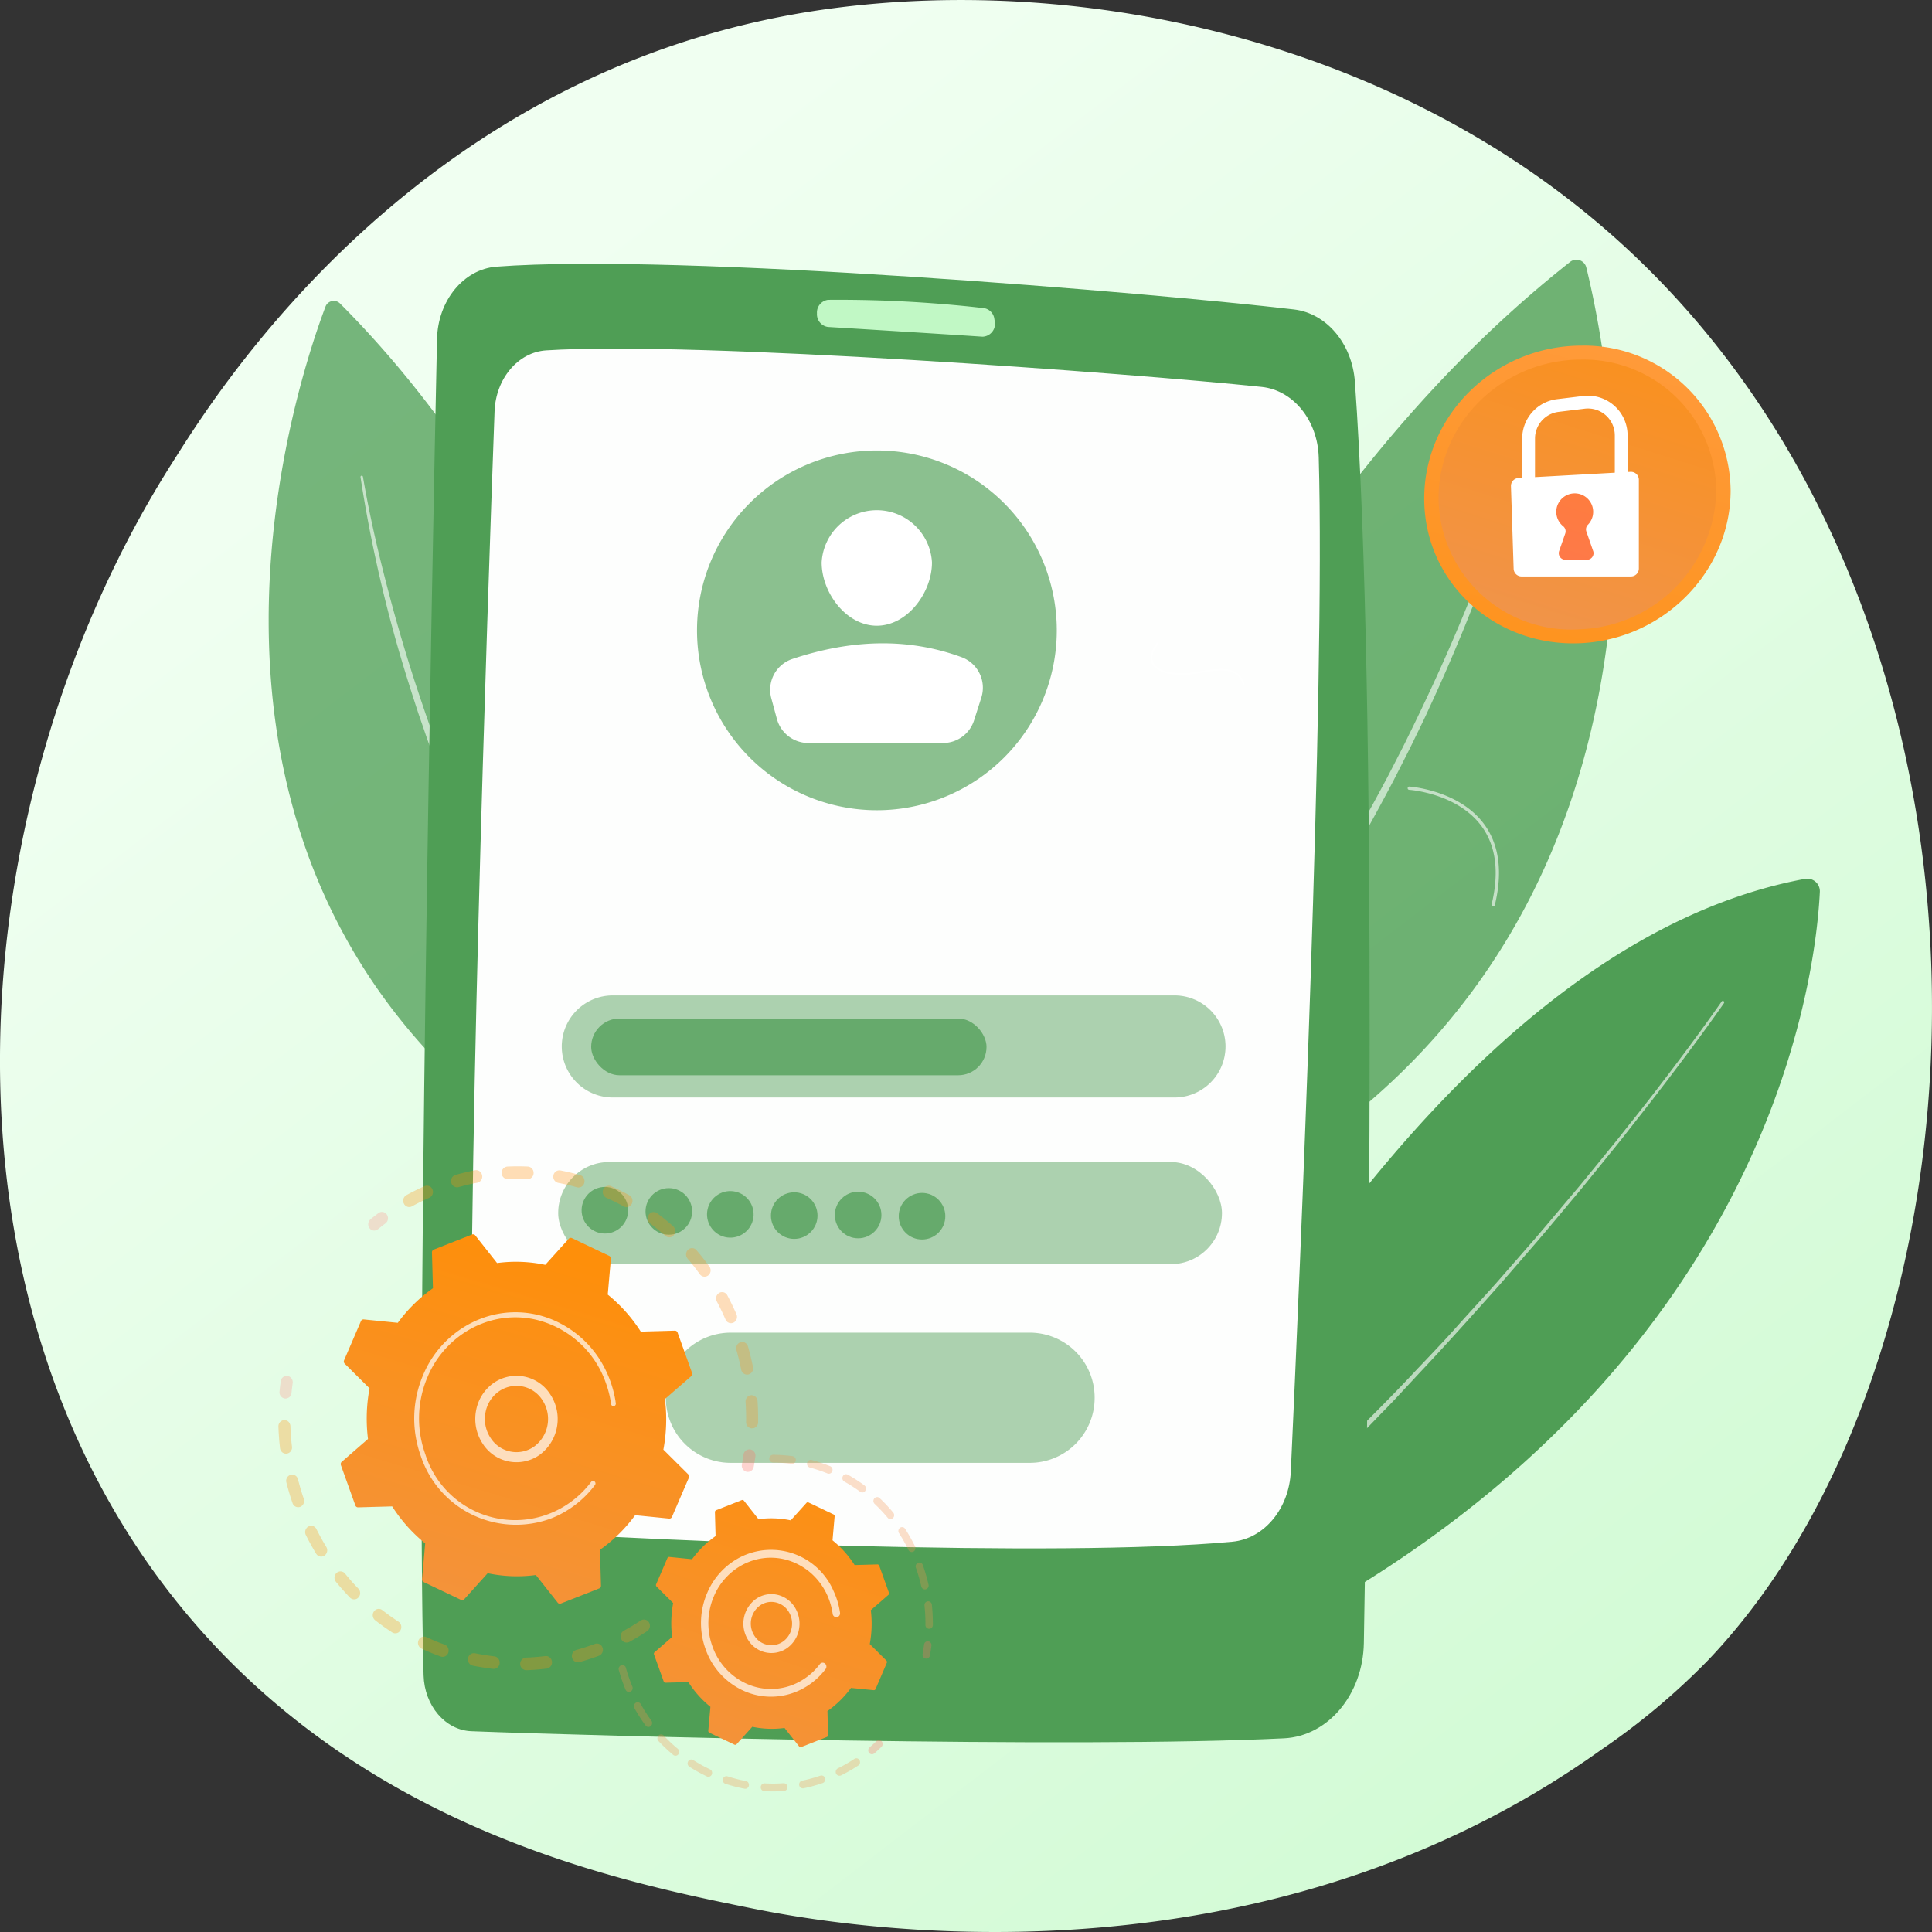 <svg xmlns="http://www.w3.org/2000/svg" xmlns:xlink="http://www.w3.org/1999/xlink" width="215.73" height="215.73" viewBox="0 0 215.73 215.73"><rect x="0" y="0" width="215.73" height="215.73" fill="#333333" stroke="none"/><defs><style>.a{fill:url(#a);}.b,.h,.k{fill:#4f9e55;}.c,.i,.m,.n,.y{fill:#fff;}.c{opacity:0.62;}.d{opacity:0.79;}.e{opacity:0.76;}.f{fill:#fdfefd;}.g{fill:url(#b);}.h{opacity:0.65;}.j{opacity:0.71;}.k,.l{opacity:0.75;}.m{opacity:0.6;}.n{opacity:0.72;}.o{fill:url(#c);}.p{fill:url(#d);}.q{fill:url(#e);}.r{opacity:0.3;}.s{fill:url(#f);}.t{fill:url(#g);}.u{fill:url(#h);}.v{fill:url(#i);}.w{fill:url(#j);}.x{fill:url(#k);}.y{opacity:0.7;}.z{fill:url(#l);}.aa{fill:url(#m);}.ab{fill:url(#n);}.ac{fill:url(#o);}.ad{fill:url(#p);}</style><linearGradient id="a" x1="1.125" y1="1.299" x2="0.238" y2="0.189" gradientUnits="objectBoundingBox"><stop offset="0" stop-color="#c1f8c5"/><stop offset="1" stop-color="#f0fff1"/></linearGradient><linearGradient id="b" x1="0.001" y1="-23.781" x2="0.314" y2="-8.56" gradientUnits="objectBoundingBox"><stop offset="0" stop-color="#c1f8c5"/><stop offset="1" stop-color="#c1f8c5"/></linearGradient><linearGradient id="c" x1="0.931" y1="-1.137" x2="0.163" y2="1.779" gradientUnits="objectBoundingBox"><stop offset="0" stop-color="#ffa158"/><stop offset="1" stop-color="#fe8f0a"/></linearGradient><linearGradient id="d" x1="0.833" y1="-0.519" x2="0.312" y2="1.076" gradientUnits="objectBoundingBox"><stop offset="0" stop-color="#fe8f0a"/><stop offset="1" stop-color="#f0944d"/></linearGradient><linearGradient id="e" x1="1.68" y1="-5.847" x2="-0.099" y2="3.847" gradientUnits="objectBoundingBox"><stop offset="0" stop-color="#fe8f0a"/><stop offset="1" stop-color="#fe7062"/></linearGradient><linearGradient id="f" x1="0.589" y1="15.58" x2="1.538" y2="15.58" xlink:href="#d"/><linearGradient id="g" x1="44.493" y1="170.555" x2="46.078" y2="170.555" gradientUnits="objectBoundingBox"><stop offset="0" stop-color="#ff928e"/><stop offset="1" stop-color="#fe7062"/></linearGradient><linearGradient id="h" x1="30.907" y1="224.089" x2="31.64" y2="224.089" xlink:href="#g"/><linearGradient id="i" x1="0.649" y1="16.691" x2="1.672" y2="16.691" xlink:href="#d"/><linearGradient id="j" x1="-10.64" y1="184.672" x2="-9.128" y2="184.672" xlink:href="#g"/><linearGradient id="k" x1="0.627" y1="0.057" x2="0.255" y2="1.352" xlink:href="#d"/><linearGradient id="l" x1="-40.265" y1="272.354" x2="-39.547" y2="272.354" xlink:href="#g"/><linearGradient id="m" x1="-1.388" y1="30.276" x2="-0.575" y2="30.276" xlink:href="#d"/><linearGradient id="n" x1="-2.411" y1="24.243" x2="-1.028" y2="24.243" xlink:href="#d"/><linearGradient id="o" x1="-64.128" y1="233.082" x2="-62.374" y2="233.082" xlink:href="#g"/><linearGradient id="p" x1="0.739" y1="-0.264" x2="0.183" y2="1.514" xlink:href="#d"/></defs><g transform="translate(-87 -174)"><path class="a" d="M207.379,186.041a77.975,77.975,0,0,1-11.933,10c-38.927,27.8-84.989,19.7-94.778,17.717-14.456-2.922-42.4-8.571-62.6-32.221C7.5,145.766,12.263,89.4,35.973,52.2c4.336-6.806,27.243-44.579,73.8-50.636,28.176-3.666,61.02,3.728,84.8,23.562C244.5,66.757,240.948,150.864,207.379,186.041Z" transform="translate(70.345 173.344)"/><g transform="translate(13 43)"><path class="b" d="M1454.77,1245.89s33.872-85.567,84.19-94.914a1.409,1.409,0,0,1,1.663,1.455C1540.114,1162.985,1533.668,1218.844,1454.77,1245.89Z" transform="translate(-1263.416 -921.84)"/><path class="c" d="M1550.443,1378.707c-2.569,3.667-5.262,7.237-7.991,10.78-.682.886-1.378,1.761-2.067,2.642s-1.373,1.766-2.078,2.632l-2.112,2.607c-.707.867-1.4,1.746-2.122,2.6-1.437,1.713-2.862,3.437-4.311,5.14l-4.393,5.072c-2.979,3.335-5.958,6.673-9.029,9.925l-2.286,2.456c-.753.828-1.552,1.612-2.324,2.419l-4.666,4.825-4.786,4.706c-.8.781-1.592,1.574-2.406,2.342l-2.469,2.273c-1.649,1.512-3.281,3.044-4.958,4.526l-5.1,4.368-1.28,1.085c-.43.357-.849.729-1.288,1.075l-2.634,2.081c-.875.7-1.763,1.378-2.642,2.068s-1.765,1.375-2.653,2.054a.155.155,0,0,1-.2-.24l0,0q1.273-1.092,2.557-2.168c.855-.721,1.7-1.445,2.565-2.156l2.575-2.141c.849-.725,1.672-1.481,2.514-2.214l5.044-4.408,4.94-4.524,2.472-2.26c.413-.376.806-.772,1.212-1.156l1.211-1.156,4.846-4.627c3.151-3.164,6.356-6.28,9.4-9.552,1.537-1.621,3.092-3.226,4.578-4.9s3.008-3.3,4.495-4.972l4.408-5.05c1.454-1.7,2.882-3.414,4.326-5.12.727-.849,1.421-1.724,2.13-2.587l2.119-2.6c.708-.863,1.39-1.749,2.087-2.622s1.391-1.749,2.075-2.632c2.727-3.539,5.416-7.113,7.976-10.769h0a.156.156,0,1,1,.254.18Z" transform="translate(-1283.939 -1135.693)"/><g class="d" transform="translate(183.147 160)"><path class="b" d="M1318.08,114.972s16.466-75.56,66.174-114.729a1.134,1.134,0,0,1,1.806.613C1389.186,13.508,1405.466,94.212,1318.08,114.972Z" transform="translate(-1318.08 0.003)"/><path class="c" d="M1419.822,364.463c-.571,2.192-1.235,4.352-1.936,6.5s-1.441,4.286-2.222,6.406q-2.358,6.359-5.129,12.557c-.458,1.034-.94,2.057-1.409,3.085s-.982,2.037-1.471,3.057-1.01,2.024-1.52,3.033l-.771,1.511-.8,1.5c-2.125,3.993-4.364,7.929-6.776,11.758s-4.935,7.589-7.648,11.213c-.336.455-.665.915-1.006,1.367l-1.04,1.34-1.043,1.339c-.349.445-.687.9-1.053,1.331l-2.162,2.617-.541.652-.562.636-1.125,1.271a132.235,132.235,0,0,1-19.863,18.426.135.135,0,0,1-.167-.212h0l2.622-2.138,1.313-1.065,1.27-1.116,2.538-2.234,2.453-2.325c.406-.39.824-.768,1.224-1.164l1.188-1.2c.789-.805,1.593-1.594,2.368-2.411,1.522-1.661,3.08-3.288,4.529-5.014l1.1-1.277.553-.639.532-.656,2.138-2.616c.36-.431.7-.884,1.043-1.328l1.031-1.338,1.031-1.338c.338-.45.664-.91,1-1.364,2.687-3.617,5.177-7.376,7.572-11.191s4.658-7.715,6.786-11.686l.8-1.49.774-1.5c.511-1,1.038-2,1.526-3.016,1-2.019,1.966-4.056,2.916-6.1q2.83-6.14,5.258-12.459,1.232-3.15,2.338-6.348.556-1.6,1.075-3.207c.351-1.071.686-2.149,1-3.229v0a.135.135,0,0,1,.261.071Z" transform="translate(-1358.926 -342.419)"/></g><g class="e" transform="translate(104 164.597)"><path class="b" d="M53.323,182.874S46.905,115.846,7.978,76.842a.987.987,0,0,0-1.621.343C2.342,87.8-20.079,155.887,53.323,182.874Z" transform="translate(-0.009 -76.551)"/><path class="c" d="M171.133,401.948c.664,3.865,1.523,7.7,2.506,11.5q1.451,5.7,3.267,11.31c.612,1.861,1.238,3.723,1.894,5.572.316.929.669,1.844,1.008,2.762l.513,1.381.54,1.369c1.432,3.652,2.974,7.262,4.661,10.8s3.436,7.052,5.384,10.456c.24.427.474.857.721,1.282l.752,1.261.752,1.261c.253.42.5.846.764,1.256l1.576,2.483.392.622.411.609.822,1.219c1.072,1.642,2.249,3.211,3.392,4.8.584.787,1.2,1.553,1.795,2.33l.9,1.162c.3.384.627.754.937,1.134L206,478.8l1.959,2.2.981,1.1,1.023,1.058L212,485.271h0a.135.135,0,0,1-.19.191,114.517,114.517,0,0,1-15.293-17.972l-.841-1.215-.42-.608-.4-.62-1.6-2.487c-.272-.411-.518-.841-.773-1.261l-.762-1.267-.764-1.265c-.249-.425-.486-.857-.73-1.286-1.972-3.413-3.758-6.931-5.456-10.487s-3.217-7.2-4.64-10.869l-.534-1.378-.51-1.387c-.336-.926-.686-1.847-1-2.78s-.653-1.861-.955-2.8-.609-1.873-.9-2.815a153.626,153.626,0,0,1-5.371-22.987.135.135,0,0,1,.267-.043Z" transform="translate(-160.605 -382.301)"/></g><path class="b" d="M285.96,16.055c-.557,26.3-2.365,117.032-1.5,149.185.092,3.406,2.426,6.14,5.337,6.252,14.4.551,67.193,1.949,90.746.793,4.906-.24,8.808-4.89,8.909-10.633.49-27.609,1.57-105.263-1-140.834-.307-4.263-3.167-7.656-6.805-8.082-15.684-1.836-68.7-6.322-89.051-4.777C288.927,8.238,286.051,11.754,285.96,16.055Z" transform="translate(-163.162 152.818)"/><path class="f" d="M379.454,172.378c-.775,21.23-3.22,91.862-2.445,117.977.113,3.817,2.685,6.905,5.945,7.127,13.421.919,59.207,2.942,78.893,1.1,3.543-.332,6.326-3.686,6.518-7.839,1-21.66,3.862-87.429,3.118-113.249-.12-4.12-2.846-7.484-6.356-7.853-14.519-1.525-63.173-5.153-79.9-4.083C382.086,165.755,379.588,168.7,379.454,172.378Z" transform="translate(-250.231 4.566)"/><path class="g" d="M1019.58,75.427h0a1.433,1.433,0,0,0,1.227,1.515c3.4.208,12.983.8,17.265,1.088a1.448,1.448,0,0,0,1.347-1.8l-.028-.166a1.4,1.4,0,0,0-1.153-1.223,141.747,141.747,0,0,0-17.414-.929A1.428,1.428,0,0,0,1019.58,75.427Z" transform="translate(-854.357 90.568)"/><path class="h" d="M20.086,0A20.086,20.086,0,1,1,0,20.086,20.086,20.086,0,0,1,20.086,0Z" transform="translate(151.83 181.3)"/><path class="i" d="M1040.656,471.814c0,3.4-2.757,7.073-6.159,7.073s-6.158-3.672-6.158-7.073a6.168,6.168,0,0,1,12.317,0Z" transform="translate(-862.591 -278.018)"/><path class="i" d="M936.912,724.44h15.035a3.639,3.639,0,0,0,3.466-2.53l.809-2.528a3.636,3.636,0,0,0-2.2-4.523c-6.118-2.237-12.444-1.95-18.924.207a3.624,3.624,0,0,0-2.322,4.392l.623,2.3A3.638,3.638,0,0,0,936.912,724.44Z" transform="translate(-772.648 -510.476)"/><g class="j" transform="translate(136.328 242.148)"><path class="h" d="M5.7,0H68.416a5.7,5.7,0,0,1,0,11.4H5.7A5.7,5.7,0,1,1,5.7,0Z" transform="translate(0.4 0)"/><rect class="h" width="74.118" height="11.403" rx="5.701" transform="translate(0 18.604)"/><path class="h" d="M7.244,0H40.637a7.244,7.244,0,0,1,7.244,7.244v.049a7.244,7.244,0,0,1-7.244,7.244H7.244A7.244,7.244,0,0,1,0,7.293V7.244A7.244,7.244,0,0,1,7.244,0Z" transform="translate(12.02 37.659)"/></g><rect class="k" width="44.146" height="6.335" rx="3.167" transform="translate(140.011 244.73)"/><g class="l" transform="translate(138.146 262.738)"><circle class="b" cx="2.601" cy="2.601" r="2.601" transform="translate(0 1.99) rotate(-22.5)"/><circle class="b" cx="2.601" cy="2.601" r="2.601" transform="translate(7.934 0.93)"/><circle class="b" cx="2.601" cy="2.601" r="2.601" transform="translate(14.273 5.793) rotate(-76.72)"/><circle class="b" cx="2.601" cy="2.601" r="2.601" transform="translate(21.937 1.397)"/><circle class="b" cx="2.601" cy="2.601" r="2.601" transform="translate(29.073 1.33)"/><circle class="b" cx="2.601" cy="2.601" r="2.601" transform="translate(36.208 1.464)"/></g><path class="m" d="M2127.576,993.081a.184.184,0,0,0,.181-.14c.894-3.712.488-6.757-1.207-9.049-2.812-3.8-8.279-4.18-8.333-4.184a.187.187,0,0,0-.194.172.179.179,0,0,0,.044.133.182.182,0,0,0,.127.061c.053,0,5.354.371,8.063,4.039,1.626,2.2,2.01,5.142,1.141,8.743a.183.183,0,0,0,.135.221A.2.2,0,0,0,2127.576,993.081Z" transform="translate(-1886.841 -760.879)"/><path class="n" d="M1650.6,715.959a.106.106,0,0,0,.029,0,.092.092,0,0,0,.057-.116c-.692-2.06-2.687-1.753-4.8-1.429a9.235,9.235,0,0,1-3.893.07c-.876-.259-1.4-.661-1.546-1.2-.257-.908.642-1.922.651-1.932a.091.091,0,1,0-.136-.12,2.616,2.616,0,0,0-.692,2.1c.168.6.73,1.043,1.67,1.321a9.4,9.4,0,0,0,3.973-.065c2.122-.325,3.956-.608,4.6,1.307A.092.092,0,0,0,1650.6,715.959Z" transform="translate(-1437.731 -508.487)"/><path class="o" d="M2148.81,176.841c0-9.427,7.986-17.072,17.572-17.071a16.343,16.343,0,0,1,16.643,16.172c0,8.93-7.34,16.556-16.643,17.048C2156.8,193.493,2148.81,186.27,2148.81,176.841Z" transform="translate(-1915.78 9.824)"/><path class="p" d="M2175.51,201.181c0-8.545,7.239-15.472,15.926-15.471a14.812,14.812,0,0,1,15.083,14.656,15.791,15.791,0,0,1-15.083,15.449A14.812,14.812,0,0,1,2175.51,201.181Z" transform="translate(-1940.877 -14.558)"/><path class="i" d="M2332.429,263.389H2331V257.7a4.428,4.428,0,0,1,3.89-4.391l2.918-.354a4.423,4.423,0,0,1,4.961,4.391v4.965h-1.427v-4.965a3,3,0,0,0-3.357-2.975l-2.919.355a3,3,0,0,0-2.634,2.974Z" transform="translate(-2087.031 -77.735)"/><path class="i" d="M2310.9,395.132l12.511-.693a.887.887,0,0,1,.936.885v9.908a.886.886,0,0,1-.886.888h-12.21a.886.886,0,0,1-.886-.857l-.3-9.218A.887.887,0,0,1,2310.9,395.132Z" transform="translate(-2067.35 -210.753)"/><path class="q" d="M2398.5,440.915l-.757-2.177a.73.73,0,0,1,.166-.752,2.061,2.061,0,1,0-2.765.154.734.734,0,0,1,.241.812l-.683,1.963a.735.735,0,0,0,.694.976h2.414a.735.735,0,0,0,.692-.976Z" transform="translate(-2146.606 -248.388)"/><g class="r" transform="translate(105.084 284.64)"><path class="s" d="M59.479,2180.53a.724.724,0,0,1-.24.907c-.639.426-1.305.827-1.982,1.2a.656.656,0,0,1-.9-.3l-.006-.013a.721.721,0,0,1,.29-.937c.641-.349,1.275-.732,1.882-1.135a.652.652,0,0,1,.926.219A.71.71,0,0,1,59.479,2180.53Zm-5.25,2.68a.653.653,0,0,1,.031.077.714.714,0,0,1-.4.9c-.716.267-1.451.506-2.183.708a.67.67,0,0,1-.82-.5.707.707,0,0,1,.477-.86c.7-.192,1.393-.42,2.073-.673A.66.66,0,0,1,54.229,2183.211Zm-5.683,1.4a.743.743,0,0,1,.065.23.694.694,0,0,1-.586.781c-.754.093-1.521.153-2.282.18a.706.706,0,0,1-.045-1.408c.721-.024,1.449-.081,2.165-.169a.666.666,0,0,1,.683.387Zm-5.843.028a.727.727,0,0,1,.066.388.677.677,0,0,1-.737.625c-.755-.087-1.517-.208-2.262-.36a.707.707,0,0,1-.531-.827.67.67,0,0,1,.786-.555c.708.145,1.431.261,2.148.343a.673.673,0,0,1,.53.387Zm-5.7-1.342a.733.733,0,0,1,.034.541.66.66,0,0,1-.851.436c-.717-.26-1.434-.555-2.13-.878a.72.72,0,0,1-.344-.929.657.657,0,0,1,.884-.36c.661.307,1.343.589,2.024.835a.679.679,0,0,1,.383.356Zm-5.284-2.632a.734.734,0,0,1-.029.684.651.651,0,0,1-.923.228c-.646-.421-1.283-.875-1.893-1.351a.729.729,0,0,1-.14-.986.649.649,0,0,1,.938-.144c.58.453,1.185.885,1.8,1.284a.69.69,0,0,1,.246.286Zm-12.379-22.391a.736.736,0,0,1,.07.289c.025.756.082,1.522.17,2.275a.692.692,0,0,1-.584.781.68.68,0,0,1-.747-.616c-.092-.793-.153-1.6-.18-2.4a.689.689,0,0,1,.647-.727.669.669,0,0,1,.625.394Zm7.783,18.6a.729.729,0,0,1-.12.807.648.648,0,0,1-.949.007c-.54-.561-1.066-1.152-1.561-1.759a.731.731,0,0,1,.074-.993.648.648,0,0,1,.943.08c.469.576.967,1.141,1.481,1.67A.689.689,0,0,1,27.118,2176.869Zm-6.92-12.527a.758.758,0,0,1,.048.133c.186.732.4,1.466.65,2.18a.713.713,0,0,1-.4.9.66.66,0,0,1-.858-.423c-.258-.752-.488-1.523-.684-2.294a.707.707,0,0,1,.475-.861A.66.66,0,0,1,20.2,2164.342Zm3.243,7.753a.724.724,0,0,1-.24.906.653.653,0,0,1-.926-.217c-.408-.672-.794-1.372-1.147-2.08,0,0,0-.009-.007-.013a.72.72,0,0,1,.289-.937.655.655,0,0,1,.906.3c.335.672.7,1.337,1.09,1.976a.471.471,0,0,1,.037.065Z" transform="translate(-18.063 -2152.943)"/><path class="t" d="M21.581,2076.089a.736.736,0,0,1,.063.416c-.05.36-.094.726-.131,1.089a.677.677,0,0,1-.737.625.7.7,0,0,1-.6-.776c.04-.387.085-.767.138-1.146a.662.662,0,0,1,1.264-.208Z" transform="translate(-20.048 -2075.698)"/></g><g class="r" transform="translate(115.117 261.232)"><path class="u" d="M187.274,1771.069a.725.725,0,0,1-.21.885c-.282.21-.563.43-.841.654a.649.649,0,0,1-.941-.125.727.727,0,0,1,.117-.988c.289-.236.585-.468.881-.689a.652.652,0,0,1,.936.166.731.731,0,0,1,.058.1Z" transform="translate(-185.139 -1765.583)"/><path class="v" d="M286.8,1701.5q.207.436.4.882a.72.72,0,0,1-.331.932.66.66,0,0,1-.889-.351c-.3-.686-.622-1.359-.967-2.005a.721.721,0,0,1,.257-.961.655.655,0,0,1,.913.272C286.394,1700.669,286.6,1701.082,286.8,1701.5Zm1.647,4.367a.736.736,0,0,1,.042.112c.216.753.4,1.524.558,2.291a.7.7,0,0,1-.517.833.674.674,0,0,1-.8-.545c-.147-.729-.325-1.462-.53-2.177a.708.708,0,0,1,.449-.876A.66.66,0,0,1,288.444,1705.863Zm-4.2-8.7a.726.726,0,0,1-.2.874.651.651,0,0,1-.94-.139c-.428-.594-.885-1.178-1.361-1.734a.73.73,0,0,1,.05-.994.648.648,0,0,1,.947.055c.5.586.982,1.2,1.433,1.826a.687.687,0,0,1,.066.112Zm5.24,14.643a.74.74,0,0,1,.068.264c.053.781.075,1.578.065,2.363a.671.671,0,1,1-1.341-.022c.009-.745-.011-1.5-.06-2.244a.691.691,0,0,1,.621-.751A.668.668,0,0,1,289.486,1711.808Zm-9.194-19.035a.732.732,0,0,1-.088.768.648.648,0,0,1-.945.082c-.54-.48-1.109-.945-1.689-1.381a.728.728,0,0,1-.159-.983.649.649,0,0,1,.935-.164c.611.456,1.209.944,1.779,1.451A.71.71,0,0,1,280.292,1692.773Zm-4.773-3.374a.735.735,0,0,1-.005.64.654.654,0,0,1-.9.3c-.63-.346-1.281-.669-1.935-.961a.721.721,0,0,1-.36-.923.661.661,0,0,1,.878-.375c.688.305,1.373.644,2.036,1.01a.688.688,0,0,1,.291.315Zm-5.357-2.2a.733.733,0,0,1,.047.5.665.665,0,0,1-.821.5c-.687-.194-1.389-.36-2.087-.494a.7.7,0,0,1-.54-.819.672.672,0,0,1,.781-.567c.734.141,1.473.315,2.2.52a.679.679,0,0,1,.424.37Zm-5.683-.924a.733.733,0,0,1,.069.342.683.683,0,0,1-.7.675c-.71-.032-1.429-.033-2.138,0a.7.7,0,0,1-.06-1.407c.746-.032,1.5-.032,2.251,0a.673.673,0,0,1,.575.392Zm-5.738.409a.711.711,0,0,1,.06.187.7.7,0,0,1-.54.818c-.7.132-1.4.3-2.083.492a.669.669,0,0,1-.823-.5.707.707,0,0,1,.471-.864c.721-.2,1.459-.379,2.194-.518a.661.661,0,0,1,.722.383Zm-5.5,1.722c.006.013.011.026.017.04a.716.716,0,0,1-.355.922c-.48.213-.961.444-1.429.687q-.254.133-.5.27a.656.656,0,0,1-.905-.3.712.712,0,0,1,.282-.95q.262-.144.529-.283c.492-.256,1-.5,1.5-.721a.661.661,0,0,1,.865.338Z" transform="translate(-246.084 -1685.859)"/><path class="w" d="M881.243,2212.581a.731.731,0,0,1,.06.42c-.055.376-.12.76-.187,1.137a.671.671,0,0,1-.787.555.706.706,0,0,1-.53-.828q.1-.54.18-1.081a.661.661,0,0,1,1.261-.2Z" transform="translate(-838.073 -2180.584)"/></g><path class="x" d="M172.834,1839.53a.343.343,0,0,0-.071-.375l-2.775-2.757a18.319,18.319,0,0,0,.174-5.651l2.933-2.551a.339.339,0,0,0,.093-.369l-1.615-4.5a.314.314,0,0,0-.3-.213l-3.811.106a17.211,17.211,0,0,0-3.686-4.132l.352-3.989a.333.333,0,0,0-.18-.331l-4.17-1.99a.3.3,0,0,0-.357.073l-2.623,2.912a15.847,15.847,0,0,0-5.381-.2l-2.436-3.087a.306.306,0,0,0-.352-.1l-4.281,1.684a.328.328,0,0,0-.2.317l.11,4a16.928,16.928,0,0,0-3.925,3.861l-3.8-.379a.311.311,0,0,0-.315.191l-1.884,4.375a.341.341,0,0,0,.07.375l2.774,2.757a18.3,18.3,0,0,0-.173,5.652l-2.933,2.55a.339.339,0,0,0-.093.369l1.616,4.5a.314.314,0,0,0,.3.214l3.811-.106a17.22,17.22,0,0,0,3.686,4.132l-.352,3.988a.333.333,0,0,0,.183.331l4.17,1.99a.3.3,0,0,0,.357-.073l2.619-2.907a15.841,15.841,0,0,0,5.381.2l2.436,3.086a.3.3,0,0,0,.352.1l4.281-1.686a.328.328,0,0,0,.2-.317l-.11-4a16.922,16.922,0,0,0,3.925-3.861l3.8.379a.31.31,0,0,0,.315-.191Z" transform="translate(-21.914 -1543.53)"/><path class="y" d="M392.873,2078.051a4.979,4.979,0,0,1-1.492,6.11,4.472,4.472,0,0,1-6.4-1.22,5,5,0,0,1-.753-3.614,4.811,4.811,0,0,1,1.9-3.108,4.471,4.471,0,0,1,6.4,1.221A4.846,4.846,0,0,1,392.873,2078.051Zm-7.281,3.773a3.9,3.9,0,0,0,.267.473,3.425,3.425,0,0,0,4.909.936,3.825,3.825,0,0,0,.88-5.154,3.429,3.429,0,0,0-4.909-.936,3.689,3.689,0,0,0-1.456,2.385A3.849,3.849,0,0,0,385.592,2081.824Z" transform="translate(-257.084 -1790.74)"/><path class="y" d="M292.247,1963.856q.257.544.465,1.12h0q.065.18.124.364a12.473,12.473,0,0,1,.447,1.845.053.053,0,0,0,0,.025c0,.025.008.049.011.073.007.047.014.094.021.141a.286.286,0,0,1-.145.294.243.243,0,0,1-.081.026.271.271,0,0,1-.3-.24,11.875,11.875,0,0,0-.579-2.333,10.977,10.977,0,0,0-7.887-7.1,10.216,10.216,0,0,0-6,.474,10.492,10.492,0,0,0-1.017.463,10.968,10.968,0,0,0-5,5.447,11.76,11.76,0,0,0-.262,8.655,10.516,10.516,0,0,0,14.887,6.169,10.818,10.818,0,0,0,3.633-3.083.277.277,0,0,1,.091-.077.259.259,0,0,1,.286.032.291.291,0,0,1,.044.4,11.367,11.367,0,0,1-3.815,3.237,10.975,10.975,0,0,1-1.053.48,11.2,11.2,0,0,1-14.575-6.956,12.345,12.345,0,0,1,.276-9.086,11.5,11.5,0,0,1,5.245-5.719,11.213,11.213,0,0,1,1.067-.486,10.748,10.748,0,0,1,8.652.31A11.546,11.546,0,0,1,292.247,1963.856Z" transform="translate(-150.553 -1679.729)"/><g class="r" transform="translate(143.084 316.929)"><path class="z" d="M1116.608,2753.074a.45.45,0,0,1-.09.512c-.258.25-.527.5-.8.73a.4.4,0,0,1-.583-.06.448.448,0,0,1,.06-.612c.259-.223.515-.457.761-.7a.4.4,0,0,1,.586.025A.474.474,0,0,1,1116.608,2753.074Z" transform="translate(-1087.173 -2744.462)"/><path class="aa" d="M677.808,2624.061a.447.447,0,0,1-.15.561,17.927,17.927,0,0,1-1.588.935l-.345.175a.422.422,0,0,1-.552-.21.444.444,0,0,1,.2-.578q.167-.082.33-.167a16.914,16.914,0,0,0,1.514-.891.4.4,0,0,1,.572.137A.145.145,0,0,1,677.808,2624.061Zm-3.89,1.917a.416.416,0,0,1,.023.06.439.439,0,0,1-.264.549,17.3,17.3,0,0,1-2.132.585.42.42,0,0,1-.487-.344.433.433,0,0,1,.325-.51,16.513,16.513,0,0,0,2.034-.558.408.408,0,0,1,.5.218Zm-4.217.868a.456.456,0,0,1,.042.163.427.427,0,0,1-.384.464,16.971,16.971,0,0,1-2.206.016.428.428,0,0,1-.392-.458.421.421,0,0,1,.435-.411,16.056,16.056,0,0,0,2.1-.015A.412.412,0,0,1,669.7,2626.846Zm-4.3-.249a.455.455,0,0,1,.037.27.415.415,0,0,1-.48.351,17.258,17.258,0,0,1-2.144-.552.44.44,0,0,1-.273-.544.41.41,0,0,1,.518-.286,16.44,16.44,0,0,0,2.042.525A.417.417,0,0,1,665.406,2626.6Zm-4.111-1.343a.454.454,0,0,1,.007.372.407.407,0,0,1-.548.218,18.014,18.014,0,0,1-1.952-1.081.448.448,0,0,1-.14-.6.4.4,0,0,1,.569-.145,17.019,17.019,0,0,0,1.861,1.031A.419.419,0,0,1,661.295,2625.254Zm-3.677-2.348a.452.452,0,0,1-.046.463.4.4,0,0,1-.581.07,18.125,18.125,0,0,1-1.641-1.547.451.451,0,0,1,0-.615.4.4,0,0,1,.586.005,17.434,17.434,0,0,0,1.565,1.475.423.423,0,0,1,.114.148Zm-3.02-3.219a.449.449,0,0,1-.12.541.4.4,0,0,1-.581-.082,19.037,19.037,0,0,1-1.232-1.921.45.45,0,0,1,.147-.6.4.4,0,0,1,.567.156,18.085,18.085,0,0,0,1.176,1.835.455.455,0,0,1,.045.068Zm-2.911-6.03a.43.43,0,0,1,.026.072,18.794,18.794,0,0,0,.61,1.813c.035.09.07.179.107.265a.444.444,0,0,1-.215.572.4.4,0,0,1-.545-.227c-.039-.094-.076-.187-.113-.281a19.417,19.417,0,0,1-.638-1.9.437.437,0,0,1,.28-.54A.408.408,0,0,1,651.687,2613.657Z" transform="translate(-650.901 -2613.415)"/></g><g class="r" transform="translate(159.909 293.443)"><path class="ab" d="M947.355,2232.522a.446.446,0,0,1-.18.58.406.406,0,0,1-.558-.189,18.238,18.238,0,0,0-1.054-1.871.451.451,0,0,1,.11-.6.4.4,0,0,1,.576.12,19.165,19.165,0,0,1,1.106,1.962Zm.853,2.042a.347.347,0,0,1,.018.043,19.645,19.645,0,0,1,.63,2.182.435.435,0,0,1-.306.523.416.416,0,0,1-.5-.323,18.87,18.87,0,0,0-.6-2.082.441.441,0,0,1,.244-.559.407.407,0,0,1,.512.213Zm-3.228-5.722a.451.451,0,0,1-.1.521.4.4,0,0,1-.3.106.4.4,0,0,1-.283-.148,17.672,17.672,0,0,0-1.455-1.549.451.451,0,0,1-.031-.615.4.4,0,0,1,.585-.032,18.645,18.645,0,0,1,1.524,1.622.461.461,0,0,1,.058.094Zm4.21,10.047a.443.443,0,0,1,.041.145,19.475,19.475,0,0,1,.111,2.276.414.414,0,1,1-.828-.011,18.857,18.857,0,0,0-.106-2.17.429.429,0,0,1,.365-.48.412.412,0,0,1,.416.238Zm-7.359-13.021a.454.454,0,0,1-.031.443.4.4,0,0,1-.577.107,16.914,16.914,0,0,0-1.765-1.137.447.447,0,0,1-.172-.589.4.4,0,0,1,.56-.18,17.835,17.835,0,0,1,1.851,1.193A.418.418,0,0,1,941.83,2225.869Zm-3.735-2.093a.453.453,0,0,1,.016.35.408.408,0,0,1-.536.249,16.78,16.78,0,0,0-1.972-.661.438.438,0,0,1-.3-.529.412.412,0,0,1,.5-.315,17.519,17.519,0,0,1,2.068.695.419.419,0,0,1,.22.208Zm-4.1-1.094a.448.448,0,0,1,.04.248.421.421,0,0,1-.463.376,16.144,16.144,0,0,0-2.065-.146.435.435,0,0,1,0-.87,17.129,17.129,0,0,1,2.165.152.422.422,0,0,1,.317.24Z" transform="translate(-931.087 -2222.29)"/><path class="ac" d="M1216.872,2569.247a.454.454,0,0,1,.04.252c-.047.368-.105.738-.171,1.1a.415.415,0,0,1-.486.343.437.437,0,0,1-.328-.511c.063-.342.12-.695.163-1.046a.41.41,0,0,1,.781-.134Z" transform="translate(-1198.815 -2548.188)"/></g><path class="ad" d="M742.249,2324.495a.23.23,0,0,0-.047-.251l-1.856-1.845a12.272,12.272,0,0,0,.116-3.783l1.962-1.707a.228.228,0,0,0,.06-.248l-1.081-3.011a.211.211,0,0,0-.2-.143l-2.55.071a11.5,11.5,0,0,0-2.466-2.762l.235-2.669a.223.223,0,0,0-.12-.222l-2.79-1.333a.2.2,0,0,0-.24.049l-1.752,1.945a10.614,10.614,0,0,0-3.6-.131l-1.63-2.065a.2.2,0,0,0-.235-.066l-2.864,1.129a.221.221,0,0,0-.136.212l.074,2.679a11.308,11.308,0,0,0-2.626,2.582l-2.542-.254a.209.209,0,0,0-.211.129l-1.261,2.927a.228.228,0,0,0,.047.251l1.857,1.845a12.236,12.236,0,0,0-.116,3.783l-1.963,1.707a.227.227,0,0,0-.06.247l1.081,3.012a.211.211,0,0,0,.2.143l2.55-.071a11.48,11.48,0,0,0,2.466,2.762l-.236,2.669a.223.223,0,0,0,.12.222l2.8,1.334a.2.2,0,0,0,.24-.049l1.753-1.946a10.584,10.584,0,0,0,3.6.131l1.63,2.066a.2.2,0,0,0,.235.066l2.865-1.128a.221.221,0,0,0,.136-.213l-.073-2.678a11.354,11.354,0,0,0,2.627-2.582l2.538.251a.208.208,0,0,0,.21-.128Z" transform="translate(-569.226 -2007.822)"/><path class="y" d="M888.721,2483.224a3.415,3.415,0,0,1,.276,2.042,3.278,3.278,0,0,1-1.294,2.116,3.046,3.046,0,0,1-4.361-.831,3.4,3.4,0,0,1,.781-4.58,2.99,2.99,0,0,1,2.342-.532,3.114,3.114,0,0,1,2.021,1.364A3.451,3.451,0,0,1,888.721,2483.224Zm-4.872,2.522a2.479,2.479,0,0,0,.172.307,2.24,2.24,0,0,0,3.208.611,2.409,2.409,0,0,0,.952-1.557,2.506,2.506,0,0,0-.377-1.811h0a2.291,2.291,0,0,0-1.485-1,2.2,2.2,0,0,0-1.724.392A2.5,2.5,0,0,0,883.849,2485.746Z" transform="translate(-725.773 -2172.385)"/><path class="y" d="M818.741,2403.856q.176.371.317.764a8.547,8.547,0,0,1,.408,1.615l.011.074a.439.439,0,0,1-.225.453.41.41,0,0,1-.124.041.42.42,0,0,1-.471-.368,7.666,7.666,0,0,0-.375-1.51h0c-.009-.026-.019-.053-.029-.08a7.289,7.289,0,0,0-1.982-2.927,7.039,7.039,0,0,0-1.585-1.063l-.014-.007-.043-.021a6.626,6.626,0,0,0-5.335-.192,6.835,6.835,0,0,0-.661.3,7.105,7.105,0,0,0-3.235,3.527,7.61,7.61,0,0,0-.169,5.6,7.186,7.186,0,0,0,3.652,4.1,6.623,6.623,0,0,0,5.335.191,6.768,6.768,0,0,0,.65-.3,7.01,7.01,0,0,0,2.352-2,.414.414,0,0,1,.14-.12.4.4,0,0,1,.442.05.451.451,0,0,1,.067.612,7.847,7.847,0,0,1-2.631,2.233,7.706,7.706,0,0,1-.727.331,7.416,7.416,0,0,1-5.967-.215,8,8,0,0,1-4.083-4.585,8.514,8.514,0,0,1,.19-6.268,7.944,7.944,0,0,1,3.619-3.946,7.594,7.594,0,0,1,10.471,3.7Z" transform="translate(-651.679 -2095.229)"/></g></g></svg>